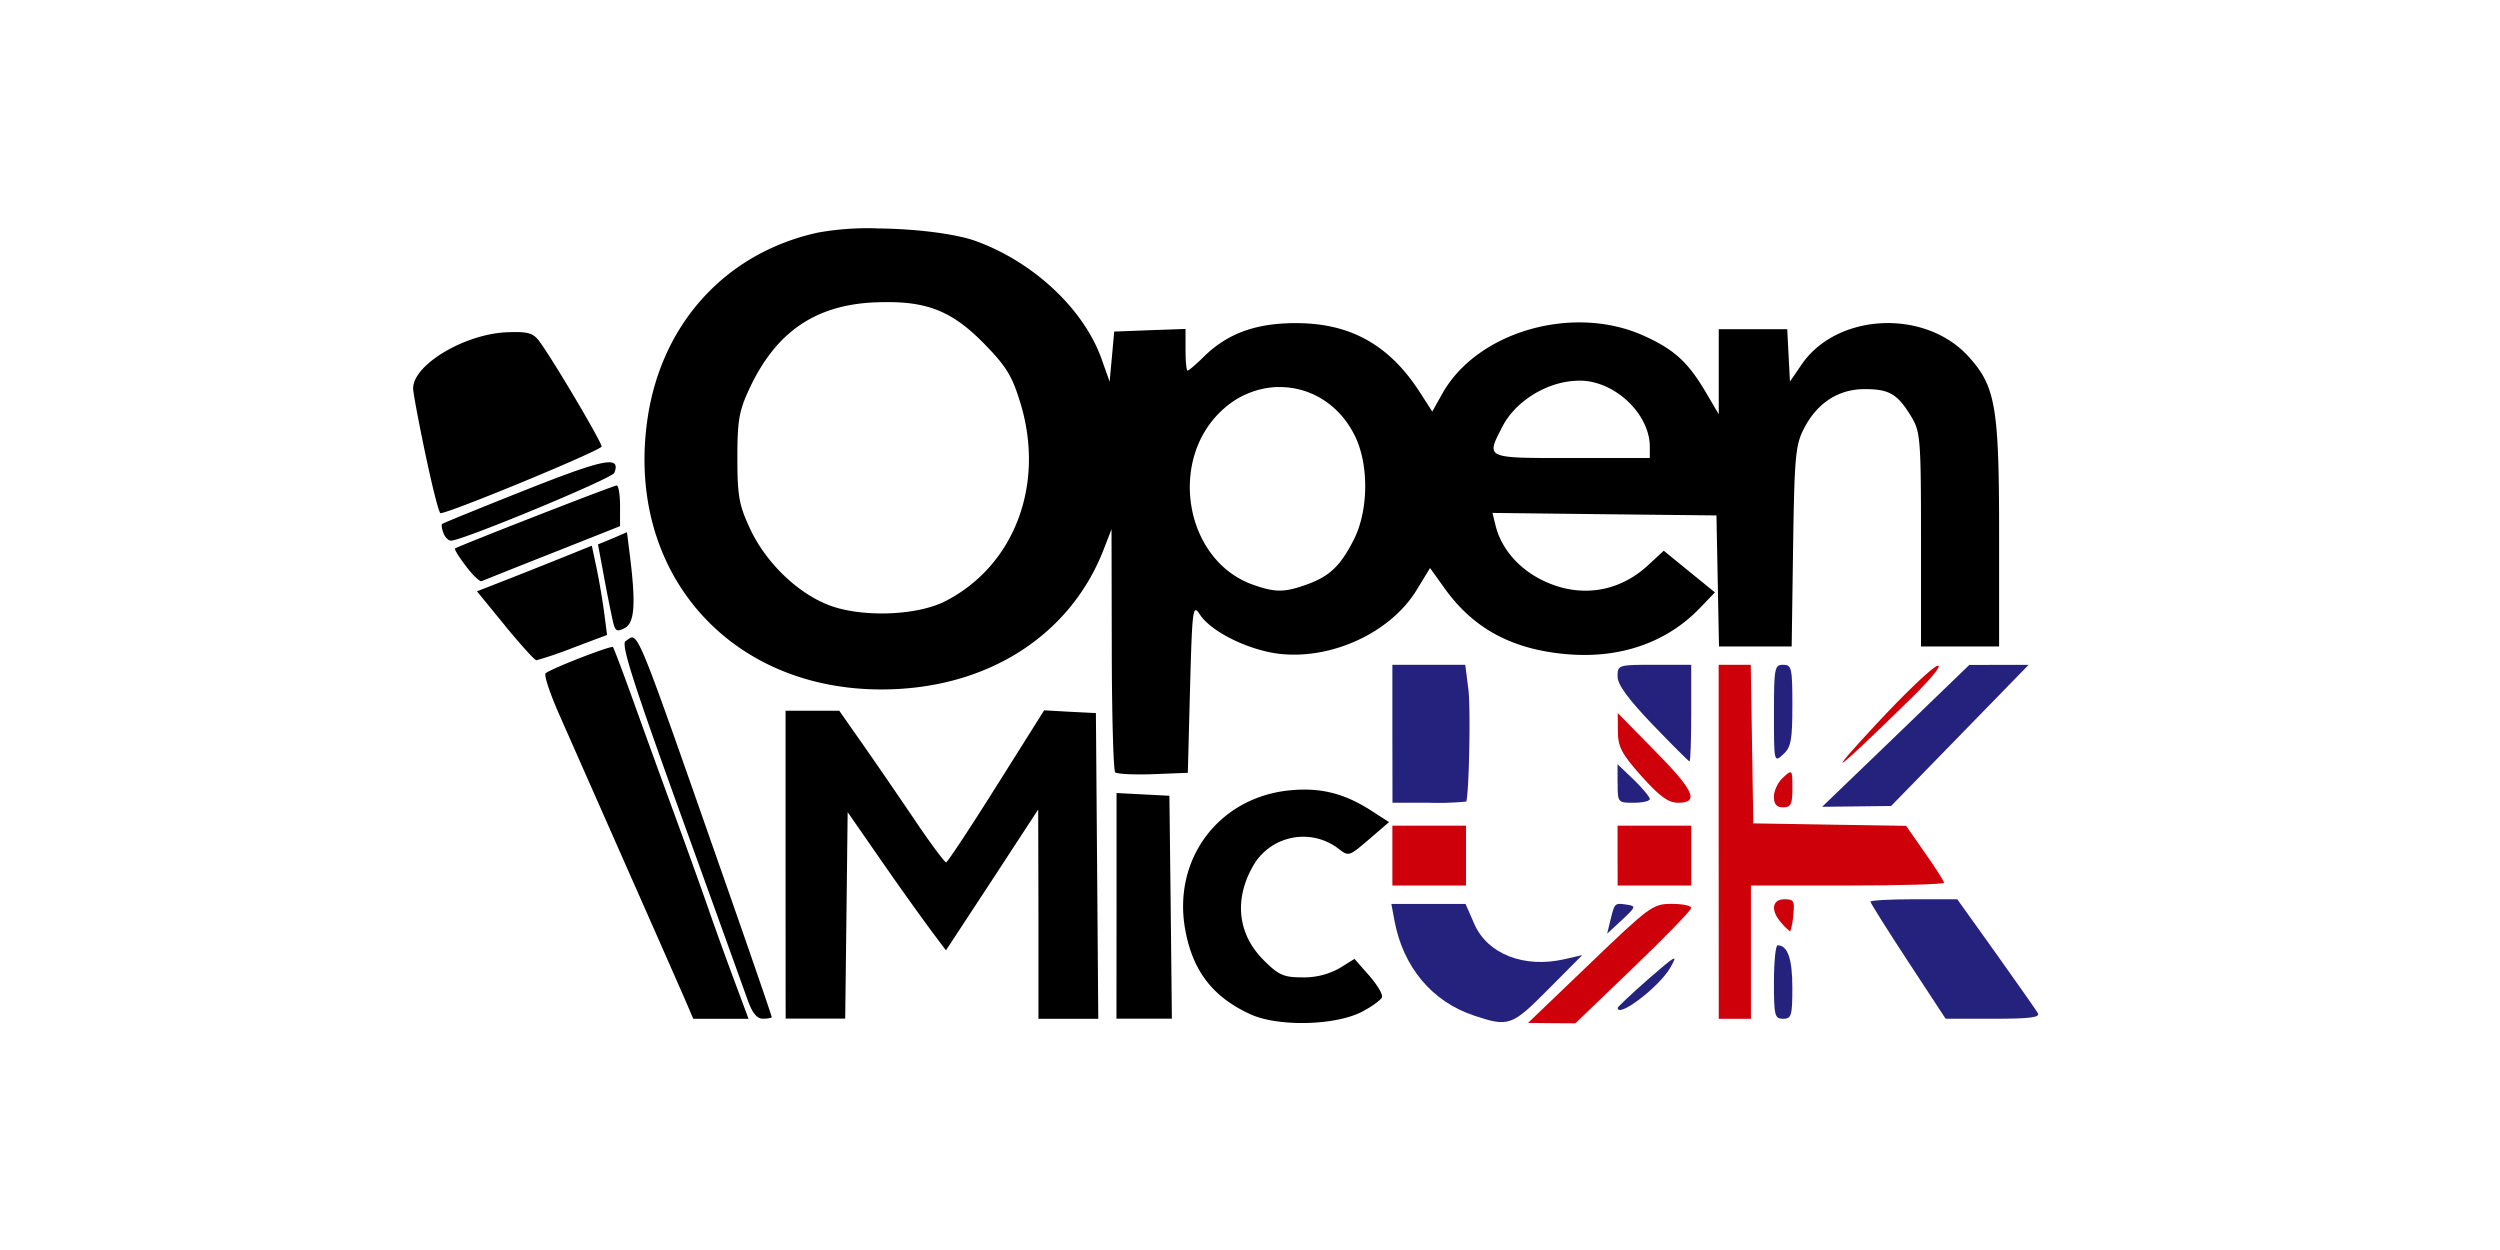 <svg id="omuk-logo" xmlns="http://www.w3.org/2000/svg" viewBox="0 0 100 50">
  <path d="M49.996 40.562c-1.483-.69-2.271-1.706-2.578-3.326-.546-2.861 1.336-5.368 4.219-5.627 1.2-.11 2.145.13 3.209.814l.716.461-.805.693c-.804.688-.809.692-1.24.354a2.313 2.313 0 0 0-3.333.604c-.836 1.371-.703 2.803.355 3.864.614.614.808.696 1.575.696a2.9 2.9 0 0 0 1.47-.369l.596-.371.584.665c.32.365.553.75.515.866-.034.109-.392.369-.792.58-1.074.563-3.382.614-4.49.096z"/>
  <path fill="#25227e" d="M58.953 40.62c-1.672-.557-2.825-1.935-3.173-3.786l-.126-.678h2.967l.358.817c.533 1.194 1.986 1.76 3.595 1.396l.717-.165-1.358 1.366c-1.463 1.476-1.582 1.517-2.984 1.05z"/>
  <path fill="#ce000a" d="M63.604 38.536c2.384-2.286 2.51-2.381 3.264-2.381.43 0 .781.071.781.163 0 .092-1.043 1.167-2.32 2.391l-2.315 2.224-.948-.006-.945-.01z"/>
  <path d="M27.395 39.968a1912.544 1912.544 0 0 0-2.37-5.375l-2.682-6.072c-.354-.809-.59-1.524-.518-1.589.187-.174 2.626-1.126 2.694-1.048.035.035.45 1.14.922 2.456a818.946 818.946 0 0 0 1.602 4.41c.409 1.115.975 2.687 1.255 3.493a159.454 159.454 0 0 0 1.078 2.99l.565 1.518h-2.21zm2.5 0a3345.37 3345.37 0 0 0-2.695-7.472c-1.872-5.185-2.364-6.73-2.18-6.849.536-.34.256-1.016 4.124 10.02.951 2.715 1.725 4.97 1.725 5.014 0 .035-.156.067-.351.067-.245 0-.43-.228-.623-.78zm1.527-5.375V28.43h2.148l1 1.426a273.845 273.845 0 0 1 2.08 3.034c.6.887 1.14 1.604 1.194 1.604.058-.006.965-1.378 2.012-3.046l1.91-3.035 1.034.058 1.036.052.048 6.115.047 6.114h-2.393v-4.187l-.01-4.186-1.841 2.818-1.849 2.817-.596-.795a127.747 127.747 0 0 1-1.968-2.762l-1.368-1.972-.048 4.127-.05 4.133h-2.382zm13.24 1.643v-4.515l1.058.055 1.056.055.052 4.457.047 4.46h-2.217z"/>
  <path fill="#ce000a" d="M68.747 33.672v-7.081h1.283l.051 3.172.051 3.172 3.056.05 3.056.048.756 1.085c.42.593.761 1.132.761 1.193 0 .058-1.74.11-3.86.11h-3.864v5.33H68.75z"/>
  <path fill="#25227e" d="M70.958 39.28c0-.81.067-1.468.146-1.468.402 0 .59.536.59 1.685 0 1.129-.037 1.255-.369 1.255-.337 0-.368-.126-.368-1.473zm5.365-.82c-.826-1.26-1.505-2.34-1.505-2.394 0-.051.785-.096 1.74-.096h1.732l1.545 2.16c.846 1.19 1.603 2.264 1.678 2.393.103.174-.304.227-1.777.227h-1.91zm-11.617 1.856c0-.041.556-.56 1.227-1.153 1.122-.975 1.2-1.02.877-.453-.444.77-2.104 2.035-2.104 1.602zm-.287-3.52c.165-.682.17-.682.652-.61.378.057.368.088-.192.613l-.593.546z"/>
  <path fill="#ce000a" d="M71.26 36.92c-.443-.489-.384-.949.12-.949.375 0 .413.072.348.644a2.568 2.568 0 0 1-.119.645 2.08 2.08 0 0 1-.348-.34zm-15.565-2.696v-1.197h2.944v2.395h-2.944zm9.007 0v-1.197h2.948v2.395h-2.944zm6.256-2.363c0-.235.163-.58.367-.76.362-.331.37-.324.37.43 0 .637-.059.763-.37.763-.262 0-.367-.126-.367-.433z"/>
  <path fill="#25227e" d="M75.832 29.436l2.939-2.838 1.187-.003h1.186l-2.748 2.821-2.752 2.824-1.382.016-1.377.016zm-20.137-.085v-2.76h2.916l.127 1.007c.091.75.026 4.079-.086 4.464a11.45 11.45 0 0 1-1.487.048h-1.466zm9.007 1.988v-.77l.649.62c.351.342.64.69.64.771 0 .085-.289.15-.644.15-.631 0-.641-.012-.641-.77z"/>
  <path fill="#ce000a" d="M65.664 31.053c-.798-.897-.945-1.174-.948-1.795l-.007-.736 1.467 1.494c1.586 1.603 1.805 2.094.955 2.094-.4 0-.737-.246-1.466-1.057zm9.37-2.071c1.173-1.262 2.285-2.326 2.476-2.354.198-.034-.32.587-1.228 1.467-2.95 2.882-3.377 3.182-1.248.887z"/>
  <path d="M35.048 9.133a11.402 11.402 0 0 0-2.327.17c-3.673.802-6.252 3.616-6.817 7.425-.904 6.102 3.216 10.866 9.38 10.85 4.153-.01 7.495-2.115 8.85-5.566l.327-.843.01 4.796c.003 2.639.067 4.852.136 4.927.068.069.754.103 1.517.075l1.389-.054.089-3.393c.088-3.216.112-3.37.395-2.937.457.7 1.988 1.444 3.23 1.576 2.083.214 4.396-.866 5.43-2.545l.545-.893.58.809c1.16 1.623 2.714 2.455 4.918 2.64 2.108.177 3.967-.468 5.287-1.84l.61-.634-1.023-.832-1.024-.835-.648.6c-1.194 1.091-2.77 1.303-4.243.563-.934-.467-1.616-1.272-1.835-2.165l-.125-.51 4.48.052 4.479.048.051 2.619.051 2.622h2.907l.057-4c.055-3.633.096-4.07.444-4.734.532-1.023 1.39-1.569 2.448-1.559.965.006 1.286.198 1.835 1.099.365.607.389.887.389 4.918v4.276h3.124v-4.474c0-5.089-.136-5.921-1.214-7.112-1.74-1.927-5.273-1.76-6.689.314l-.463.676-.055-1.047-.054-1.047H68.75v3.403l-.487-.828c-.734-1.256-1.28-1.757-2.517-2.316-2.818-1.27-6.655-.168-8.05 2.312l-.405.723-.498-.774c-1.228-1.9-2.78-2.763-4.96-2.763-1.592 0-2.714.406-3.656 1.32-.32.318-.627.58-.675.58-.044 0-.081-.375-.081-.839v-.828l-1.426.05-1.427.055-.09 1.002-.093 1-.324-.911c-.71-1.988-2.712-3.867-5.013-4.706-.846-.31-2.505-.502-4.001-.511zm.624 2.953c1.586.027 2.53.474 3.696 1.665.88.9 1.12 1.286 1.45 2.377.99 3.254-.238 6.494-2.997 7.916-1.154.593-3.39.665-4.697.15-1.262-.502-2.496-1.705-3.124-3.049-.437-.939-.505-1.307-.505-2.827 0-1.501.068-1.89.485-2.777 1.047-2.243 2.612-3.329 4.968-3.444.256-.01.499-.016.724-.01zm27.39 3.142a2.534 2.534 0 0 1 .491.026c1.296.213 2.439 1.437 2.439 2.613v.454h-3.125c-3.488 0-3.43.027-2.775-1.248.531-1.044 1.81-1.807 2.97-1.842zm-11.954.256c1.248-.035 2.462.66 3.096 1.968.56 1.156.536 2.98-.054 4.14-.536 1.05-.969 1.466-1.893 1.793-.88.318-1.255.318-2.148 0-2.742-.982-3.415-5.05-1.16-7.035a3.394 3.394 0 0 1 2.16-.87z"/>
  <path fill="#25227e" d="M66.11 28.99c-.991-1.038-1.408-1.604-1.408-1.934 0-.458.023-.465 1.474-.465h1.473v1.93c0 1.065-.03 1.935-.068 1.935-.035 0-.695-.661-1.47-1.466zm4.848-.437c0-1.835.023-1.962.367-1.962.342 0 .37.127.37 1.627 0 1.395-.056 1.675-.37 1.961-.365.328-.367.322-.367-1.626z"/>
  <path d="M20.205 25.03l-1.127-1.379.518-.2a275.041 275.041 0 0 0 3.125-1.239l.952-.385.183.866c.103.478.24 1.28.307 1.785l.12.92-1.351.508a14.942 14.942 0 0 1-1.477.505c-.067 0-.631-.624-1.252-1.381zm4.32-.137a54.33 54.33 0 0 1-.354-1.767l-.252-1.35.58-.238.58-.25.119.955c.238 1.91.187 2.668-.205 2.878-.307.16-.382.127-.467-.224zm-5.89-2.251c-.275-.357-.47-.678-.433-.703.171-.115 6.341-2.52 6.464-2.52.075 0 .136.369.136.819v.808l-2.708 1.074a439.834 439.834 0 0 0-2.83 1.126c-.072.03-.356-.239-.629-.604zm-.896-1.317c-.065-.17-.089-.33-.055-.365.038-.036 1.542-.647 3.343-1.363 3.168-1.255 3.813-1.379 3.547-.683-.09.226-6.085 2.712-6.535 2.712-.103 0-.24-.136-.3-.3zm-.72-3.147c-.272-1.29-.494-2.476-.494-2.64.003-.966 2.11-2.207 3.817-2.25.828-.024 1.002.034 1.281.432.635.897 2.435 3.957 2.443 4.138 0 .153-6.102 2.673-6.446 2.669-.062 0-.33-1.056-.6-2.35z"/>
</svg>
